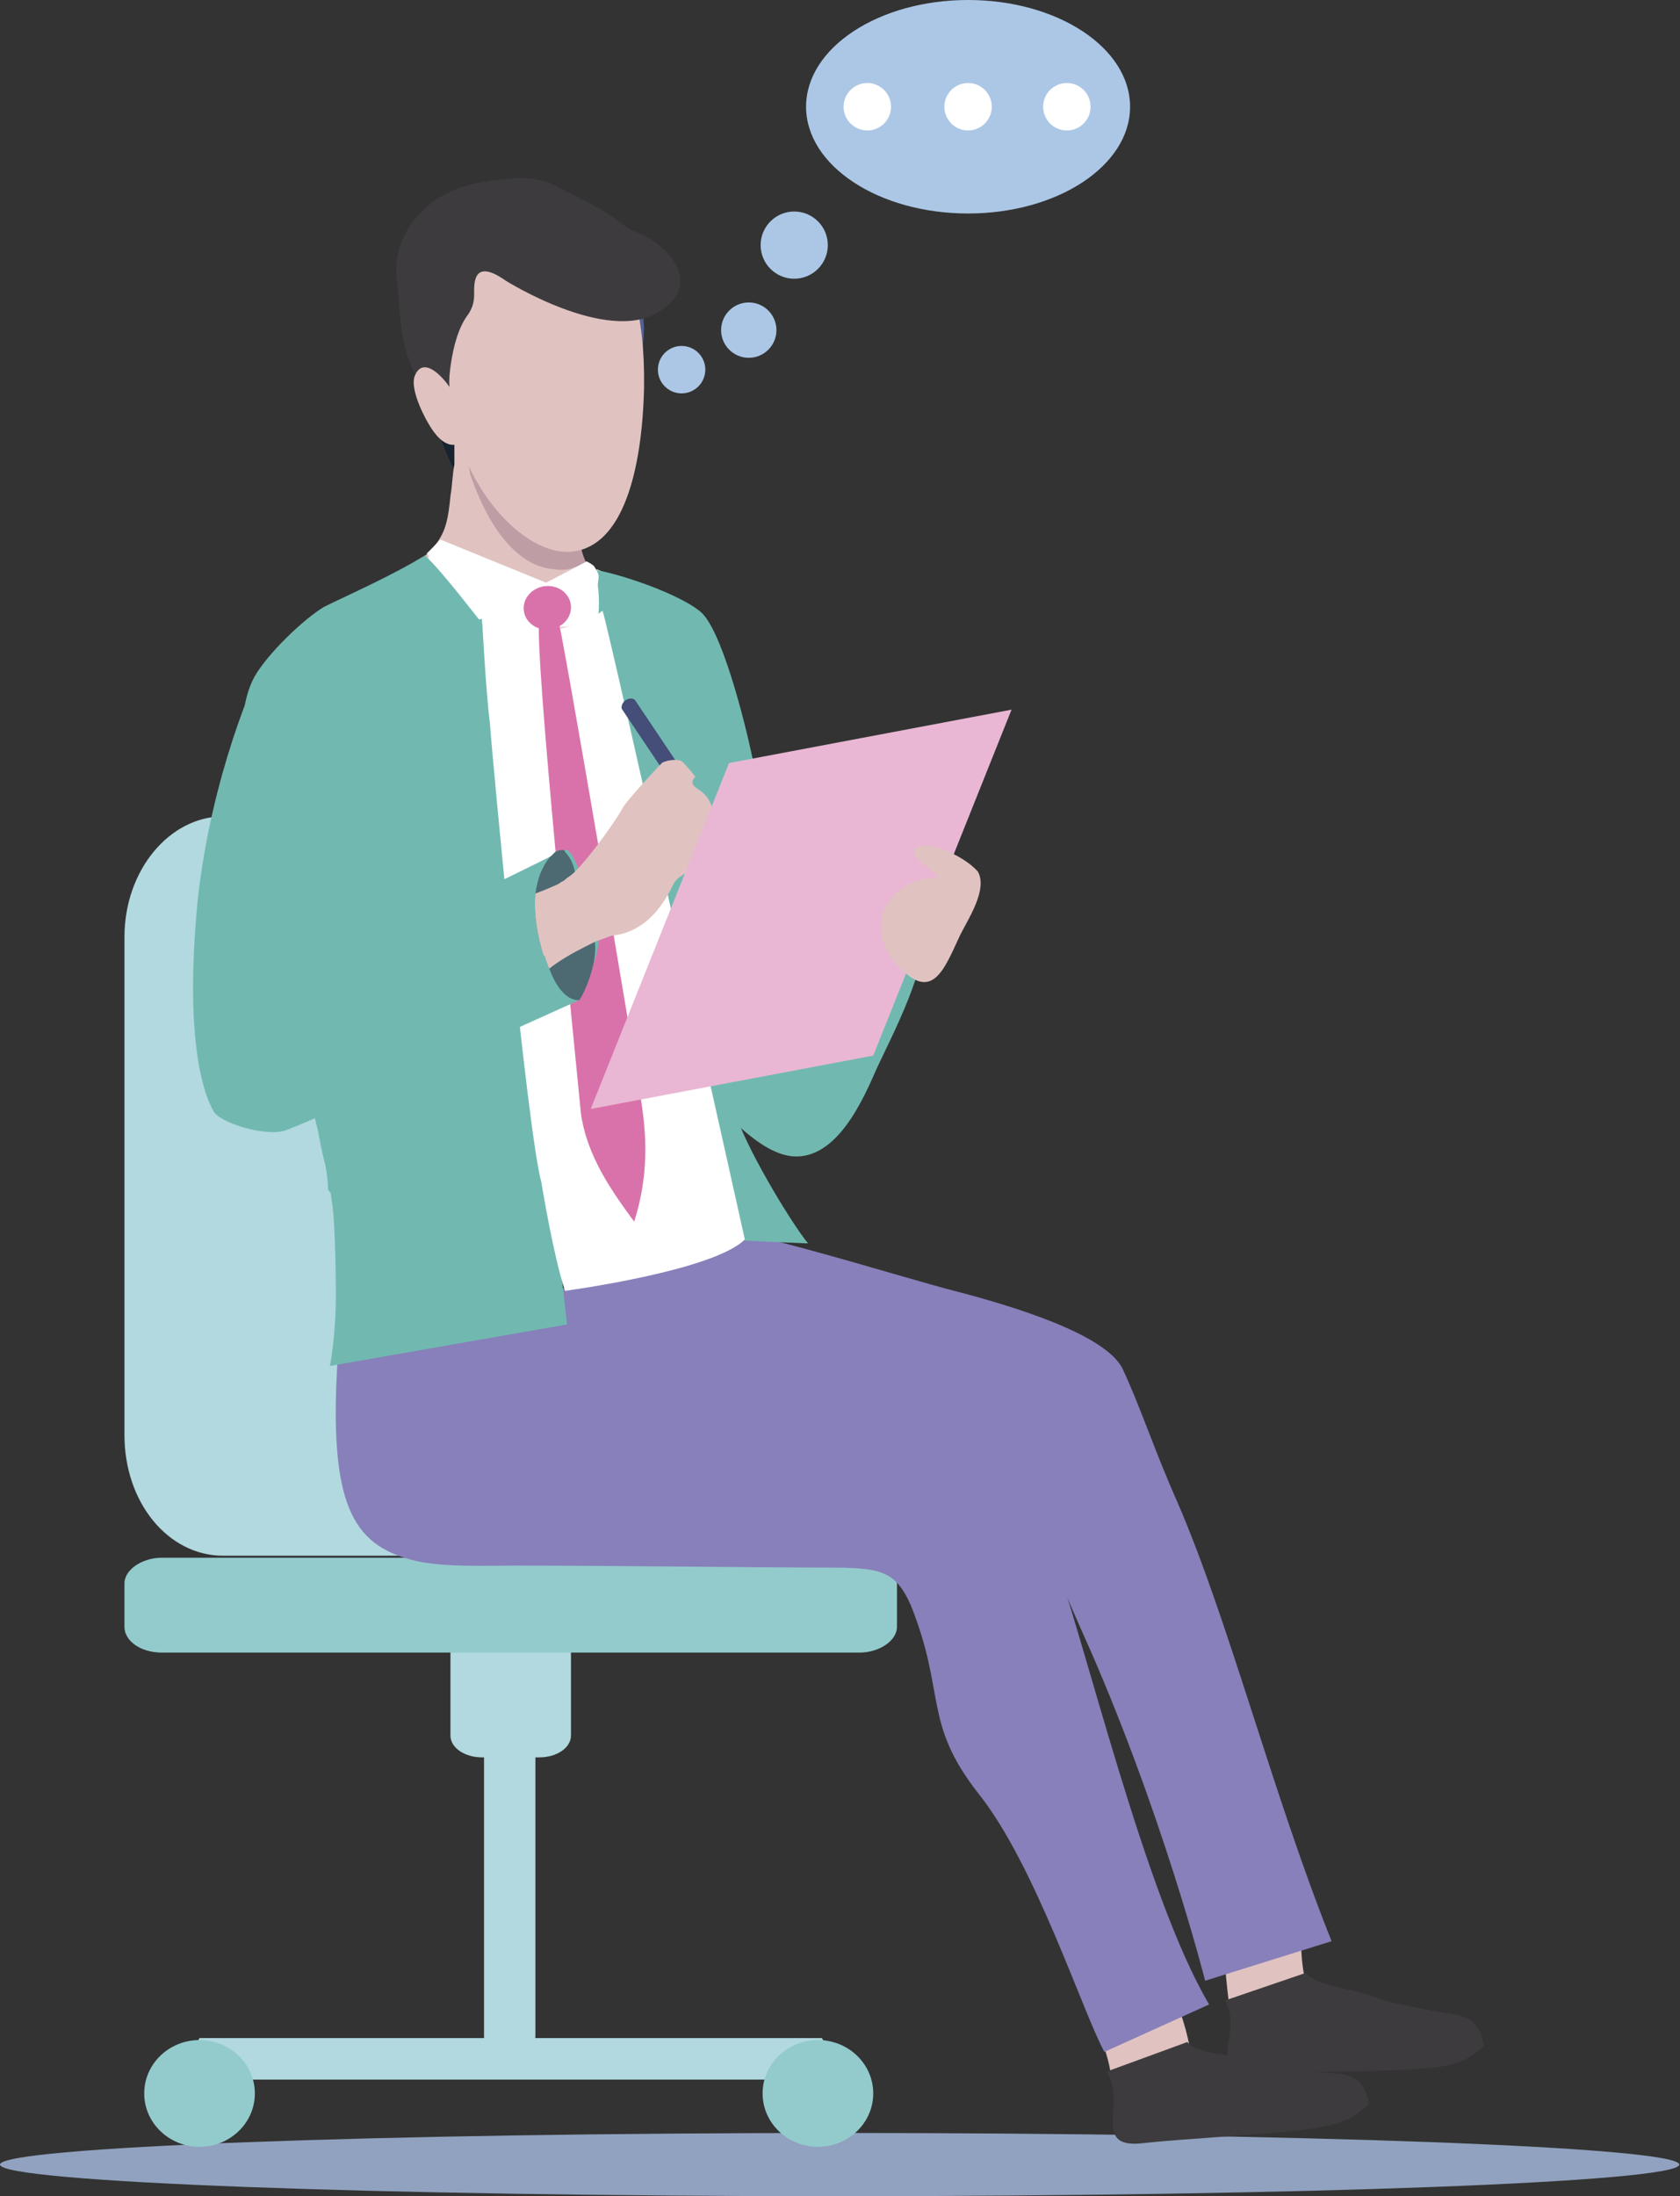 <svg width="398" height="520" viewBox="0 0 398 520" fill="none" xmlns="http://www.w3.org/2000/svg">
<rect x="0" y="0" width="398" height="520" fill="#333333" stroke="none"/>
<path d="M198.919 520C89.059 520 -3.05176e-05 516.647 -3.05176e-05 512.511C-3.05176e-05 508.375 89.059 505.022 198.919 505.022C308.779 505.022 397.838 508.375 397.838 512.511C397.838 516.647 308.779 520 198.919 520Z" fill="#90A2BF"/>
<path d="M126.839 481.618C126.839 485.363 125.435 486.299 124.03 486.299H117.478C116.074 486.299 114.67 485.363 114.67 483.959V387.541C114.67 386.137 116.074 385.201 117.478 385.201H124.03C125.435 385.201 126.839 386.137 126.839 385.201V481.618Z" fill="#B1D9DF"/>
<path d="M135.265 410.943C135.265 413.752 131.989 416.092 127.776 416.092H114.203C109.99 416.092 106.714 413.752 106.714 410.943V390.817C106.714 388.009 109.99 385.669 114.203 385.669H127.776C131.989 385.669 135.265 388.009 135.265 390.817V410.943Z" fill="#B1D9DF"/>
<path d="M197.982 489.107C197.982 490.979 196.578 492.383 194.706 492.383H47.272C45.399 492.383 43.995 490.979 43.995 489.107C43.995 487.235 45.399 485.831 47.272 482.554H194.706C196.578 485.831 197.982 487.235 197.982 489.107Z" fill="#B1D9DF"/>
<path d="M47.272 508.297C40.034 508.297 34.167 502.639 34.167 495.66C34.167 488.681 40.034 483.023 47.272 483.023C54.51 483.023 60.378 488.681 60.378 495.66C60.378 502.639 54.51 508.297 47.272 508.297Z" fill="#93CBCD"/>
<path d="M193.77 508.297C186.532 508.297 180.664 502.639 180.664 495.66C180.664 488.681 186.532 483.023 193.77 483.023C201.008 483.023 206.875 488.681 206.875 495.66C206.875 502.639 201.008 508.297 193.77 508.297Z" fill="#93CBCD"/>
<path d="M132.456 339.801C132.456 355.714 121.691 368.351 109.054 368.351H52.888C39.783 368.351 29.486 355.714 29.486 339.801V221.853C29.486 205.94 40.251 193.302 52.888 193.302H109.054C122.159 193.302 132.456 205.94 132.456 221.853V339.801Z" fill="#B1D9DF"/>
<path d="M212.491 385.201C212.491 388.477 208.278 391.286 203.598 391.286H38.378C33.229 391.286 29.485 388.477 29.485 385.201V374.904C29.485 371.628 33.697 368.82 38.378 368.82H203.598C208.746 368.82 212.491 371.628 212.491 374.904V385.201Z" fill="#93CBCD"/>
<path d="M162.41 254.148C168.962 259.765 178.791 273.338 188.152 273.806C198.449 274.274 204.534 260.233 207.811 252.744C211.087 245.724 220.447 227.938 218.575 219.981C215.767 207.812 195.641 218.577 187.684 221.853C174.111 227.47 159.602 235.895 161.474 251.34L162.41 254.148Z" fill="#71B9B0"/>
<path d="M260.231 479.278C260.7 483.023 262.572 486.767 263.04 490.511C269.124 491.447 276.613 490.979 282.698 490.043C282.23 485.831 280.825 478.81 278.953 475.066L260.231 479.278Z" fill="#E0C3C1"/>
<path d="M290.187 462.429C290.187 466.173 290.655 470.385 291.123 474.13C297.208 474.598 304.228 472.257 309.845 470.853C308.441 467.109 307.973 461.024 308.441 457.28L290.187 462.429Z" fill="#E0C3C1"/>
<path d="M107.649 111.395C102.5 101.098 92.204 70.675 97.82 60.378C103.437 50.081 115.138 49.613 128.711 50.081C142.752 50.549 146.029 61.314 151.177 68.335C152.113 69.739 152.581 77.695 152.581 77.695C152.113 96.885 141.348 107.182 124.031 113.735C121.222 114.671 118.882 115.607 116.074 116.543L107.649 111.395Z" fill="url(#paint0_linear)"/>
<path d="M147.9 156.327C147.432 161.944 145.56 170.837 144.624 175.985C143.688 183.006 138.071 173.177 133.391 171.305C120.753 167.092 109.052 155.859 101.095 145.094C99.223 142.286 94.543 137.137 97.351 134.329C99.692 132.457 101.564 131.053 102.968 129.181C105.776 125.904 106.244 122.16 106.712 117.479C107.18 114.671 107.18 112.331 107.648 109.991C107.648 108.587 107.648 106.714 107.648 105.31C108.116 101.566 108.584 98.29 108.116 94.545L139.475 109.523C139.007 110.927 139.007 112.331 138.539 114.203C137.603 119.82 136.199 127.776 138.539 132.925C138.539 132.925 138.539 133.393 139.007 133.393C140.879 136.201 144.156 135.265 145.56 139.009C147.9 142.286 148.368 152.115 147.9 156.327Z" fill="#E0C3C1"/>
<path d="M138.54 113.735C137.604 119.352 136.2 127.308 138.54 132.457C138.54 132.457 138.54 132.925 139.008 132.925C136.668 134.329 134.328 135.265 131.52 134.797C123.095 134.329 116.075 125.904 111.394 112.331C110.926 109.055 109.99 105.31 109.99 103.906C109.054 99.694 109.054 98.29 108.117 94.545L139.477 109.523C139.477 110.927 139.008 112.331 138.54 113.735Z" fill="#BE9DA5"/>
<path d="M152.582 91.737C152.114 111.863 147.433 129.18 135.732 130.585C124.031 131.989 108.586 114.671 106.714 94.545C104.374 74.419 115.138 55.229 126.371 53.825C138.073 52.889 153.05 55.697 152.582 91.737Z" fill="#E0C3C1"/>
<path d="M158.666 288.784C176.92 290.656 211.555 301.889 226.065 305.634C240.574 309.378 261.636 315.931 265.848 323.887C270.061 332.78 273.337 343.077 278.953 355.714C291.122 383.797 301.42 424.517 315.461 459.62C315.461 459.62 286.91 468.513 285.506 468.981C285.506 468.981 275.209 428.261 256.487 386.605C243.85 358.523 228.873 315.931 223.724 314.058C211.555 309.378 156.794 307.974 138.54 307.038C143.688 300.485 151.177 295.337 158.666 288.784Z" fill="#8880BA"/>
<path d="M101.564 131.521C103.904 131.521 113.734 146.03 116.542 146.966C123.562 150.242 128.711 150.242 136.199 147.902C138.072 147.434 137.604 147.434 139.008 146.03C139.944 145.094 141.348 137.605 141.348 134.797C146.964 136.669 145.561 140.881 146.497 143.222C147.433 146.966 150.241 150.242 151.177 153.987C153.049 161.475 156.326 169.9 152.113 176.921C152.581 176.921 153.517 184.41 153.985 184.41C142.284 187.218 129.647 182.537 117.946 184.41C119.818 181.133 116.542 176.921 115.137 173.645C114.201 170.836 114.201 167.56 113.265 164.284C112.329 159.135 110.457 154.923 108.117 150.71C105.777 146.03 102.032 140.881 101.096 135.733L101.564 131.521Z" fill="white"/>
<path d="M191.429 294.4C187.217 289.252 175.983 270.53 174.111 263.041C172.239 255.552 168.963 216.705 169.899 208.28C170.835 199.855 180.196 188.622 178.324 179.729C176.451 170.836 170.835 148.37 165.687 144.626C161.006 140.881 148.369 136.201 140.412 134.797C144.624 141.349 140.88 178.793 115.605 149.306C111.393 144.158 104.373 134.797 100.628 131.521C93.139 136.201 81.439 141.349 76.758 143.69C72.078 146.498 63.653 154.455 60.376 160.071C54.292 170.836 58.036 193.302 63.653 220.449C69.269 247.596 77.694 272.402 77.694 281.295C77.694 290.188 191.429 294.4 191.429 294.4Z" fill="#71B9B0"/>
<path d="M248.531 365.075C239.638 341.205 234.49 323.887 225.129 312.654C215.3 301.421 188.621 307.505 176.452 304.697C163.815 301.889 162.411 302.825 146.497 303.293C151.178 302.357 146.497 303.293 146.497 303.293C130.116 303.761 96.884 314.994 80.035 321.079C77.695 356.65 83.779 365.543 97.353 369.287C103.905 371.16 115.138 370.692 122.159 370.692C146.497 370.692 181.133 371.16 195.642 371.16C208.279 371.16 212.023 371.628 215.768 380.052C224.193 401.114 218.576 407.667 231.681 424.517C245.255 441.366 256.488 476.47 261.636 485.831L286.443 474.598C270.997 448.387 257.424 389.413 248.531 365.075Z" fill="#8880BA"/>
<path d="M114.202 146.498C114.202 146.498 120.287 257.425 132.456 296.741L134.328 313.59L78.162 323.419C78.162 323.419 79.567 316.398 79.567 306.57C79.567 306.57 79.567 290.188 78.631 284.571C78.631 284.571 77.695 277.551 77.227 276.147C76.759 275.21 75.354 268.658 74.886 264.445L67.866 158.199L114.202 146.498Z" fill="#71B9B0"/>
<path d="M141.817 136.201C141.349 134.797 140.881 134.329 140.881 134.329C140.881 133.861 139.008 132.925 139.008 132.925L129.179 138.073V143.69L131.052 148.37C131.052 148.37 138.54 149.306 140.413 144.626C140.413 144.626 141.817 138.541 141.817 136.201Z" fill="white"/>
<path d="M114.202 146.498C114.202 146.498 115.138 164.284 116.075 171.305C116.543 178.793 124.967 268.19 128.244 279.891C128.244 279.891 131.052 297.209 133.86 305.633C133.86 305.633 168.963 300.953 176.452 293.464C176.452 293.464 144.157 148.37 142.753 144.626C142.285 144.626 129.648 156.795 114.202 146.498Z" fill="white"/>
<path d="M132.923 149.306L131.519 144.158L101.096 131.052L114.202 146.498C114.202 146.498 128.243 153.519 132.923 149.306Z" fill="white"/>
<path d="M127.776 146.498C126.372 153.05 136.2 248.532 137.605 263.509C139.009 273.806 145.093 282.231 150.241 289.252C153.05 280.359 153.518 271.934 152.114 262.105C150.71 252.276 132.924 147.434 131.988 145.562L127.776 146.498Z" fill="#D972AA"/>
<path d="M262.104 490.511C267.253 498 257.892 509.233 271.465 507.361C280.358 506.425 297.676 505.489 306.569 504.553C313.589 503.616 319.674 503.148 324.355 498C322.482 489.575 317.334 491.447 311.249 490.511C304.696 489.575 302.825 489.575 296.272 487.703C292.528 486.299 284.102 486.767 281.294 483.49L262.104 490.511Z" fill="#3D3B3E"/>
<path d="M290.187 473.662C294.867 481.15 284.57 491.915 298.143 490.979C307.036 490.511 324.354 490.511 333.246 490.043C340.267 489.575 346.352 489.575 351.5 484.427C350.096 476.002 344.948 477.406 338.863 476.002C332.311 474.598 330.438 474.598 323.886 472.257C320.141 470.853 312.185 470.385 309.376 467.109L290.187 473.662Z" fill="#3D3B3E"/>
<path d="M137.604 235.895C137.604 236.363 137.136 236.831 137.136 236.831C137.136 236.831 72.078 266.318 67.397 267.722C62.717 269.126 51.952 265.85 50.548 263.041C48.676 259.765 43.527 247.596 46.803 213.429C50.08 183.006 60.845 160.072 60.845 160.072C60.845 160.072 85.183 180.666 87.055 183.474C88.459 186.282 89.395 196.579 88.927 200.791C88.459 205.004 87.055 223.726 87.055 223.726C87.055 223.726 123.563 206.408 132.456 201.728C133.392 201.26 133.859 201.26 134.327 201.26C136.668 202.196 139.944 214.365 141.817 220.917C142.285 226.534 138.54 232.619 137.604 235.895Z" fill="#71B9B0"/>
<path d="M104.373 127.776L129.647 138.073L131.519 144.158C127.775 144.158 101.096 131.052 101.096 131.052C101.096 131.052 103.437 128.712 104.373 127.776Z" fill="white"/>
<path d="M176.451 204.536C176.919 205.004 176.451 206.408 175.515 206.876C174.579 207.344 173.643 207.344 173.175 206.408L147.433 168.028C146.964 167.56 147.432 166.156 148.368 165.688C149.304 165.22 150.241 165.22 150.709 166.156L176.451 204.536Z" fill="#444E78"/>
<path d="M137.136 236.831C133.859 236.831 131.519 233.086 130.115 229.342C129.647 228.406 129.647 227.938 129.178 227.002C129.178 226.534 129.179 226.534 128.711 226.066C127.306 221.385 126.37 216.237 126.838 211.556C127.306 208.28 128.243 205.472 130.115 203.131C130.583 202.663 131.051 202.195 131.519 201.727C132.455 201.259 132.923 201.259 133.391 201.259C133.391 201.259 133.859 201.259 133.859 201.727C134.795 202.663 135.731 204.068 136.199 206.408C137.603 210.152 139.008 214.833 139.944 218.577C139.944 219.513 140.412 219.981 140.412 220.917C140.412 221.385 140.412 221.853 140.88 222.789C141.816 228.406 137.604 236.831 137.136 236.831Z" fill="#4D6A72"/>
<path d="M129.019 138.797C132.096 138.405 134.881 140.375 135.239 143.196C135.598 146.016 133.394 148.62 130.317 149.011C127.24 149.402 124.455 147.433 124.096 144.612C123.737 141.791 125.942 139.188 129.019 138.797Z" fill="#D972AA"/>
<path d="M170.367 202.663C168.963 204.067 161.006 206.408 159.602 209.216C158.198 212.024 154.453 219.981 146.028 221.385C144.624 221.385 143.22 222.321 141.348 222.789C140.412 223.257 139.476 223.725 138.54 224.193C135.732 225.598 132.456 227.47 130.115 229.342C129.647 228.406 129.647 227.938 129.179 227.002C129.179 226.534 129.179 226.534 128.711 226.066C127.307 221.385 126.371 216.237 126.839 211.556C128.243 211.088 131.52 209.684 132.456 209.216C132.924 208.748 133.391 208.748 133.859 208.28C134.327 207.812 135.264 207.344 136.2 206.408C140.412 202.195 146.497 193.302 147.433 191.43C148.369 189.558 156.326 181.133 156.794 180.665C157.262 180.197 161.006 179.261 161.942 180.665C163.346 182.069 164.75 183.941 164.75 183.941C164.75 183.941 162.879 185.346 165.219 186.75C167.559 188.154 168.963 190.494 168.963 193.302C170.367 196.111 171.771 201.259 170.367 202.663Z" fill="#E0C3C1"/>
<path d="M206.875 249.936L139.945 262.573L172.708 180.666L239.638 168.028L206.875 249.936Z" fill="#E9B7D3"/>
<path d="M220.448 200.323C216.236 199.855 215.3 201.727 218.576 204.536C219.98 205.472 221.384 206.408 222.321 207.812C210.619 207.812 204.067 219.045 212.492 228.406C220.916 237.767 223.725 229.342 227.469 221.385C229.341 217.641 234.022 210.62 231.681 206.408C229.341 203.599 223.725 200.791 220.448 200.323Z" fill="#E0C3C1"/>
<path d="M106.245 93.141C106.245 93.141 106.245 80.504 110.925 74.419C111.861 73.015 112.33 71.611 112.33 69.739C112.33 67.398 111.861 60.846 119.818 66.462C119.818 66.462 143.689 81.44 155.858 73.951C167.091 67.398 158.198 57.569 150.241 54.761C147.901 53.825 145.093 51.017 142.285 49.613C139.944 48.209 137.136 46.804 131.519 43.996C129.179 42.592 125.435 42.124 122.626 42.124C118.882 42.592 113.734 42.592 107.649 44.932C98.756 48.677 92.672 57.102 94.076 66.93C95.012 73.015 94.076 80.036 98.288 88.46L106.245 93.141Z" fill="#3D3B3E"/>
<path d="M107.649 93.609C106.713 91.269 100.629 83.312 98.289 88.928C96.884 92.205 101.097 100.162 102.969 102.502C104.373 104.374 106.714 106.246 109.054 104.842C108.118 102.034 108.585 98.757 108.117 95.949L107.649 93.609Z" fill="#E0C3C1"/>
<path d="M161.475 93.141C158.373 93.141 155.858 90.626 155.858 87.525C155.858 84.423 158.373 81.908 161.475 81.908C164.576 81.908 167.091 84.423 167.091 87.525C167.091 90.626 164.576 93.141 161.475 93.141Z" fill="#ACC7E6"/>
<path d="M177.388 84.716C173.769 84.716 170.835 81.782 170.835 78.163C170.835 74.545 173.769 71.611 177.388 71.611C181.007 71.611 183.941 74.545 183.941 78.163C183.941 81.782 181.007 84.716 177.388 84.716Z" fill="#ACC7E6"/>
<path d="M188.153 65.994C183.759 65.994 180.197 62.432 180.197 58.038C180.197 53.643 183.759 50.081 188.153 50.081C192.548 50.081 196.111 53.643 196.111 58.038C196.111 62.432 192.548 65.994 188.153 65.994Z" fill="#ACC7E6"/>
<path d="M229.341 50.549C208.145 50.549 190.962 39.233 190.962 25.274C190.962 11.316 208.145 0 229.341 0C250.538 0 267.721 11.316 267.721 25.274C267.721 39.233 250.538 50.549 229.341 50.549Z" fill="#ACC7E6"/>
<path d="M205.47 30.891C202.368 30.891 199.853 28.376 199.853 25.274C199.853 22.173 202.368 19.658 205.47 19.658C208.572 19.658 211.087 22.173 211.087 25.274C211.087 28.376 208.572 30.891 205.47 30.891Z" fill="white"/>
<path d="M229.341 30.891C226.239 30.891 223.725 28.376 223.725 25.274C223.725 22.173 226.239 19.658 229.341 19.658C232.443 19.658 234.957 22.173 234.957 25.274C234.957 28.376 232.443 30.891 229.341 30.891Z" fill="white"/>
<path d="M252.743 30.891C249.641 30.891 247.127 28.376 247.127 25.274C247.127 22.173 249.641 19.658 252.743 19.658C255.845 19.658 258.36 22.173 258.36 25.274C258.36 28.376 255.845 30.891 252.743 30.891Z" fill="white"/>
<defs>
<linearGradient id="paint0_linear" x1="98.639" y1="88.942" x2="151.531" y2="68.994" gradientUnits="userSpaceOnUse">
<stop stop-color="#17212E"/>
<stop offset="0.751" stop-color="#4C5A81"/>
<stop offset="0.818" stop-color="#4E5D87"/>
<stop offset="1" stop-color="#536396"/>
</linearGradient>
</defs>
</svg>
